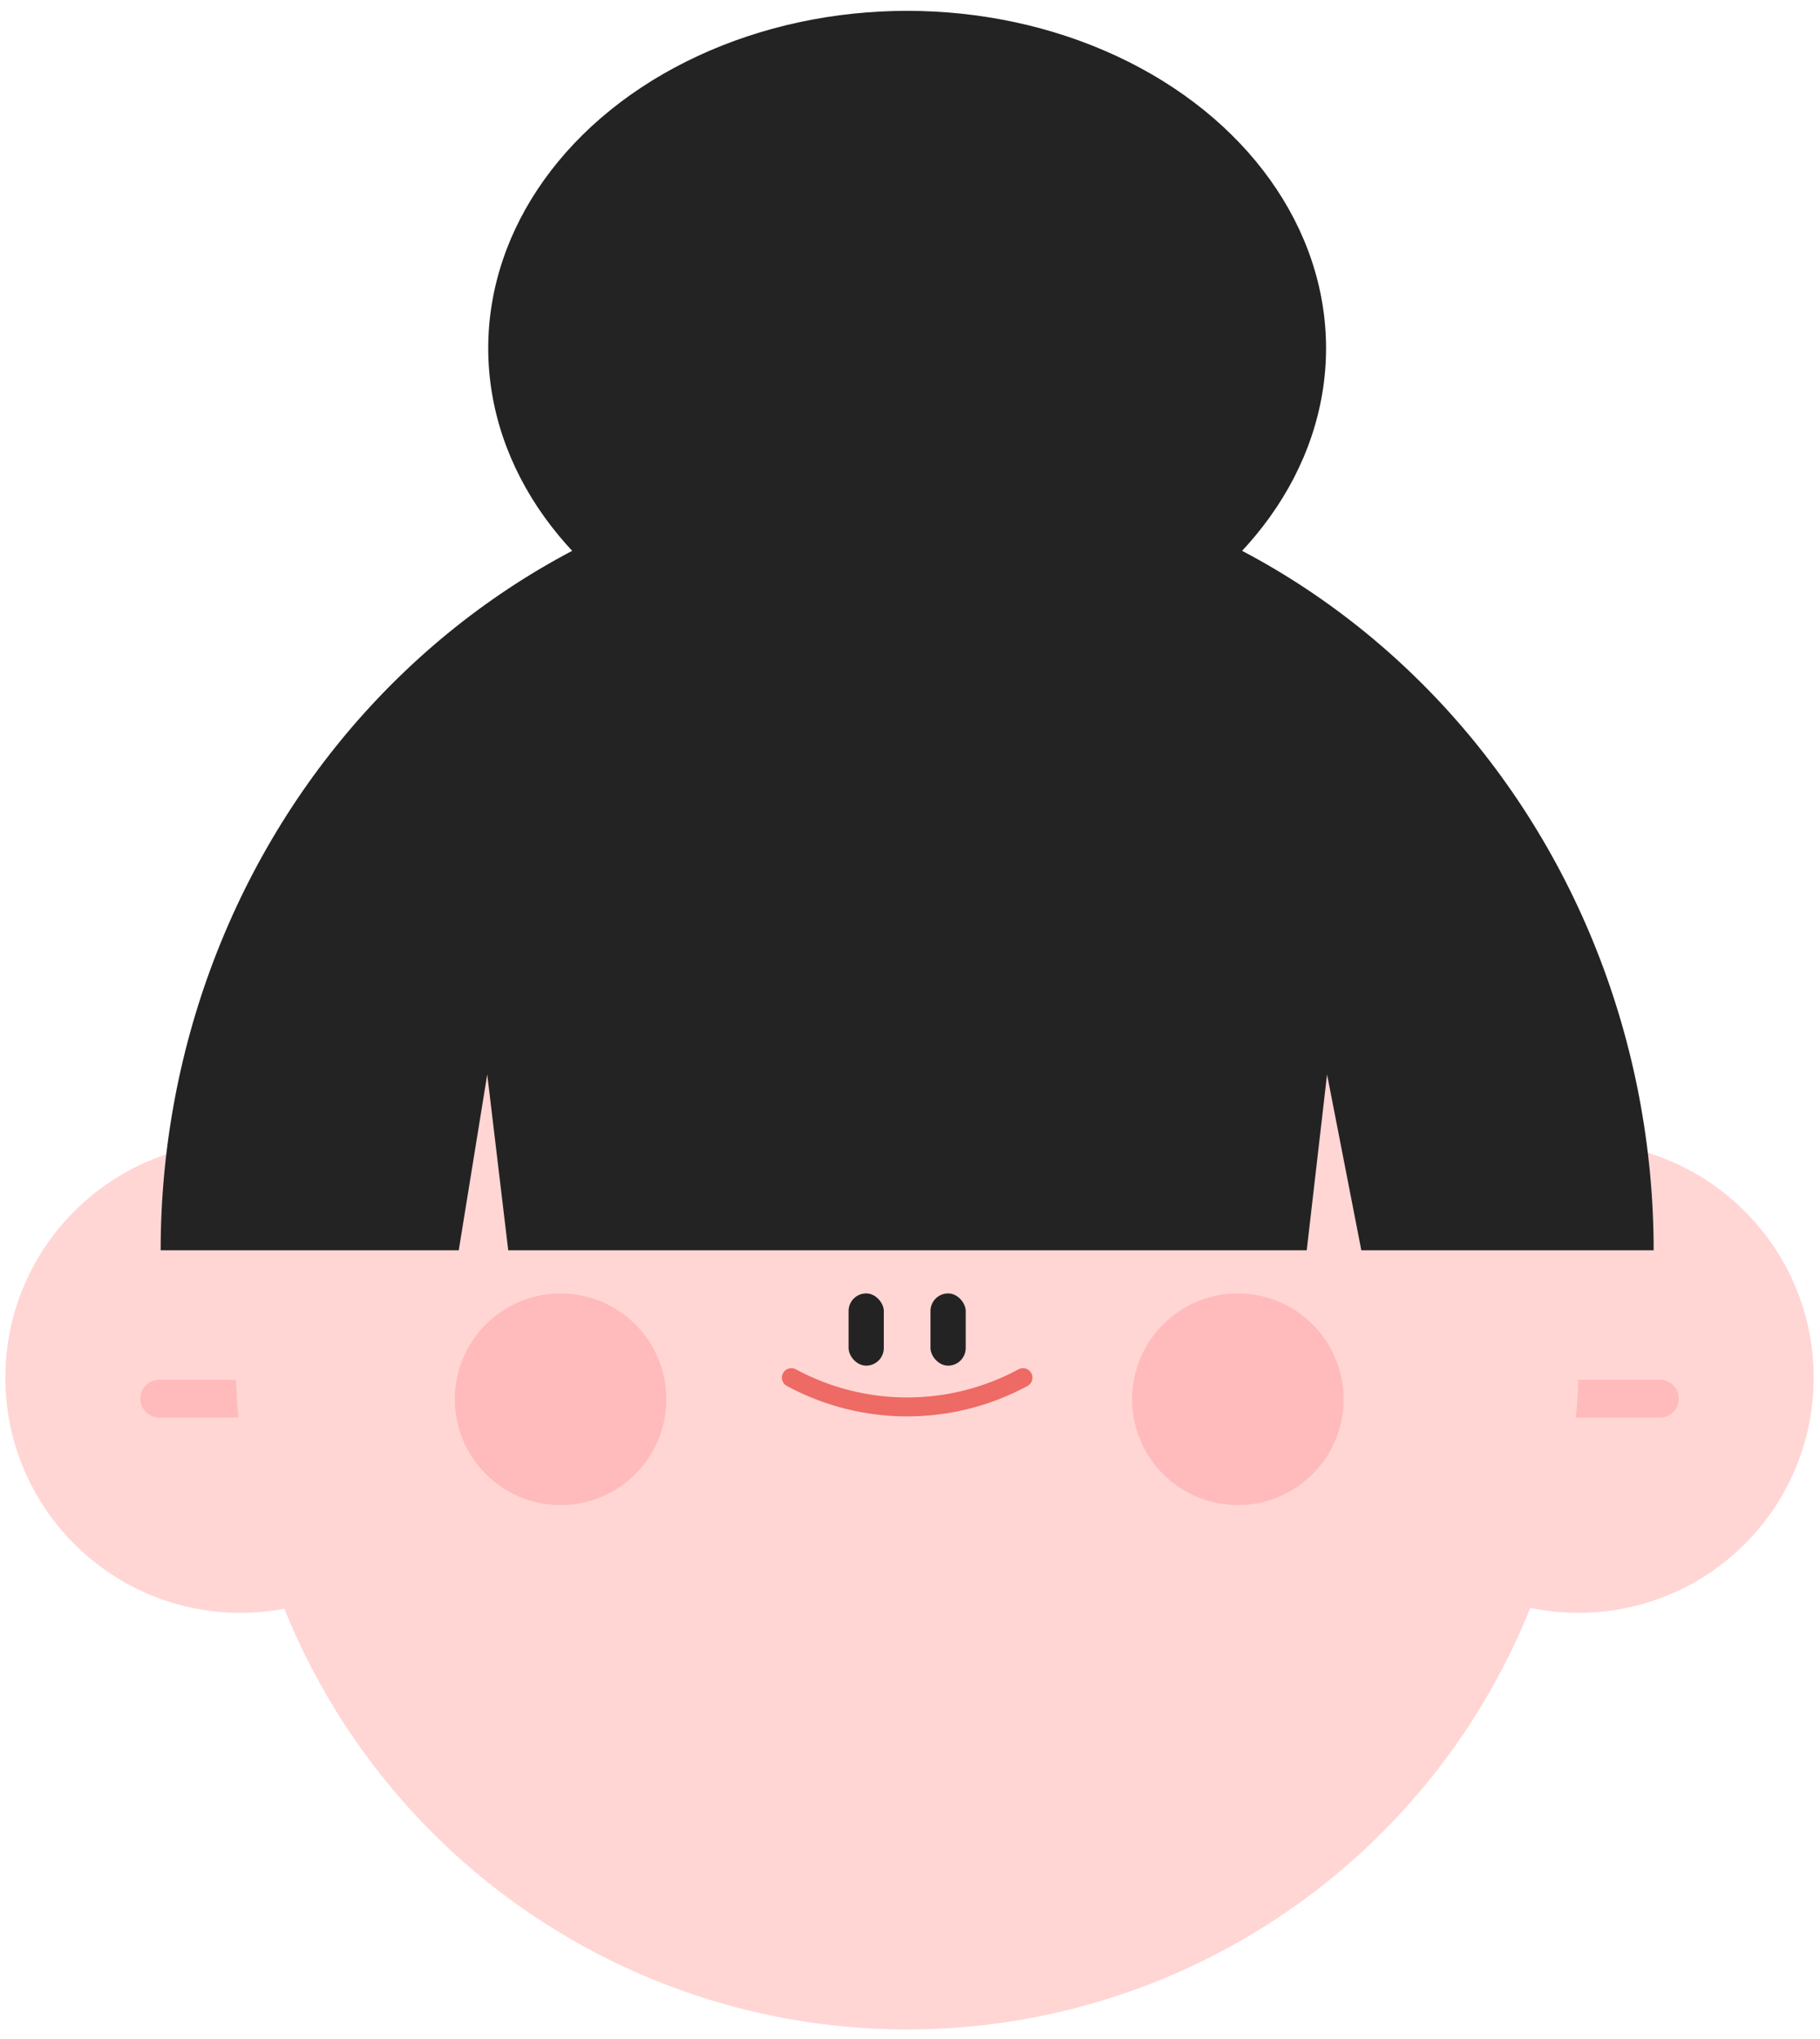 <svg width="117" height="131" viewBox="0 0 117 131" fill="none" xmlns="http://www.w3.org/2000/svg">
<circle cx="101.483" cy="88.505" r="15.109" fill="#FFD6D4"/>
<circle cx="15.109" cy="15.109" r="15.109" transform="matrix(-1 0 0 1 30.563 73.396)" fill="#FFD6D4"/>
<path d="M97.722 89.856H106.705" stroke="#FFBBBB" stroke-width="2.432" stroke-linecap="round" stroke-linejoin="round"/>
<path d="M19.215 89.856H10.233" stroke="#FFBBBB" stroke-width="2.432" stroke-linecap="round" stroke-linejoin="round"/>
<circle cx="58.317" cy="87.215" r="43.167" fill="#FFD6D4"/>
<circle cx="79.576" cy="89.892" r="6.799" fill="#FFBBBB"/>
<circle cx="36.037" cy="89.892" r="6.799" fill="#FFBBBB"/>
<rect x="54.551" y="83.094" width="2.265" height="4.641" rx="1.133" fill="#232323"/>
<rect x="59.817" y="83.094" width="2.265" height="4.641" rx="1.133" fill="#232323"/>
<path d="M50.873 88.505V88.505C55.52 91.014 61.118 91.014 65.764 88.505V88.505" stroke="#EE6A64" stroke-width="1.216" stroke-linecap="round" stroke-linejoin="round"/>
<path d="M106.306 80.324C106.306 73.721 105.064 67.182 102.653 61.082C100.241 54.981 96.706 49.438 92.25 44.769C87.794 40.1 82.504 36.396 76.681 33.869C70.859 31.342 64.619 30.041 58.317 30.041C52.015 30.041 45.775 31.342 39.952 33.869C34.13 36.396 28.84 40.1 24.384 44.769C19.928 49.438 16.393 54.981 13.981 61.082C11.569 67.182 10.328 73.721 10.328 80.324L22.325 80.324H29.491L31.323 69.025L32.672 80.324H58.317L84.004 80.324L85.311 69.025L87.514 80.324H94.308H106.306Z" fill="#232323"/>
<ellipse cx="58.316" cy="22.372" rx="26.93" ry="21.675" fill="#232323"/>
</svg>
